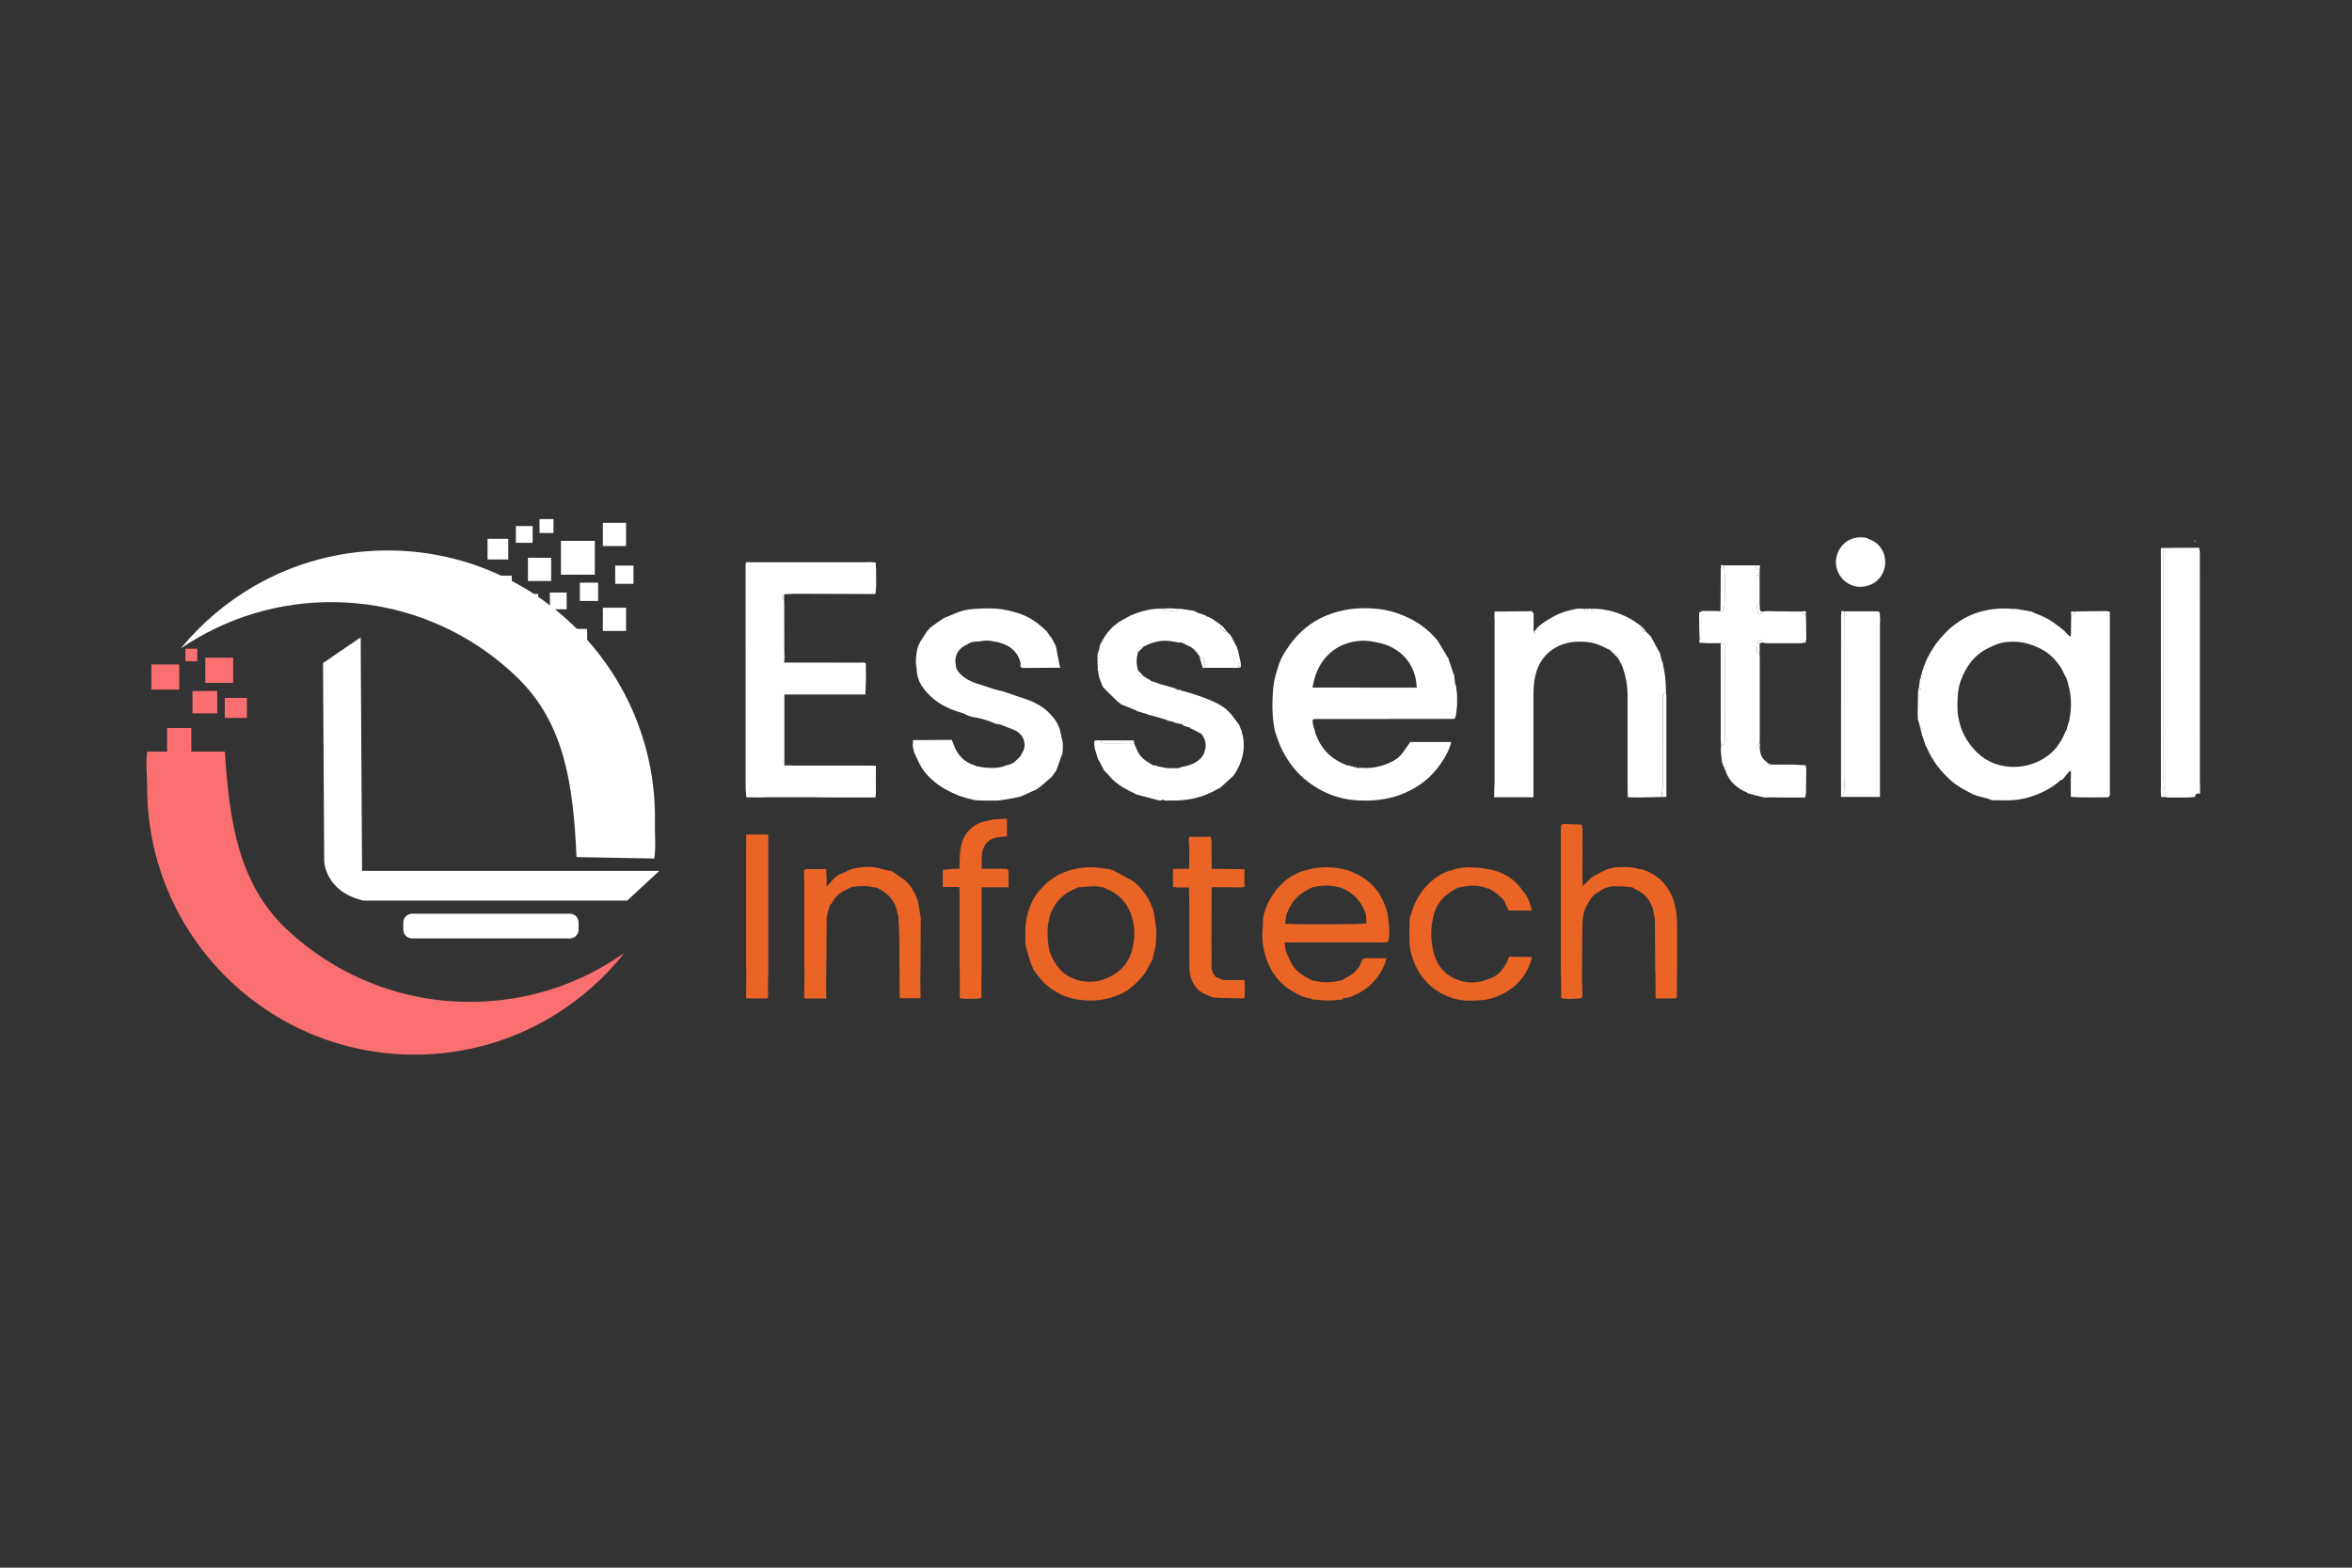 <?xml version="1.0" encoding="utf-8"?>
<!-- Generator: Adobe Illustrator 25.2.0, SVG Export Plug-In . SVG Version: 6.00 Build 0)  -->
<svg version="1.1" xmlns="http://www.w3.org/2000/svg" xmlns:xlink="http://www.w3.org/1999/xlink" x="0px" y="0px"
	 viewBox="0 0 648 432" style="enable-background:new 0 0 648 432;" xml:space="preserve">
<rect x="0" y="0" width="648" height="432" fill="#333333" stroke="none"/>
<style type="text/css">
	.st0{fill:#EB6728;}
	.st1{fill:#F08A5B;}
	.st2{fill:#060606;}
	.st3{fill:#404040;}
	.st4{fill:#FFFFFF;}
	.st5{fill:#FA7070;}
	.st6{fill:#010101;}
	.st7{fill:#FCFCFC;}
	.st8{fill:none;}
	.st9{fill:#EA6525;}
</style>
<g id="Layer_1">
	<path class="st0" d="M-263.6,0.6c0.1-0.62,0.5-0.7,1.02-0.57C-262.92,0.22-263.26,0.41-263.6,0.6z"/>
	<path class="st1" d="M-301.83,0.2c0.12-0.1,0.24-0.19,0.36-0.29C-301.59,0-301.71,0.1-301.83,0.2z"/>
	<path class="st2" d="M-106.99-79.01c-0.13-0.1-0.26-0.2-0.39-0.31C-107.25-79.22-107.12-79.12-106.99-79.01z"/>
	<path class="st3" d="M-153.44-77.81l0.1,0.08l-0.05,0.11c-0.11,0-0.22,0-0.33,0C-153.62-77.68-153.53-77.75-153.44-77.81z"/>
	<path class="st0" d="M-171.13-66.63c-0.1-0.11-0.2-0.23-0.3-0.34C-171.33-66.85-171.23-66.74-171.13-66.63z"/>
	<path class="st4" d="M67.45-78.99c-0.01,0.45-0.02,0.9-0.04,1.35c-0.56,0-1.13,0-1.69,0C65.66-78.9,66.53-78.97,67.45-78.99z"/>
	<path class="st0" d="M-179.31-67.01c0.13,0.01,0.25,0.02,0.38,0.03c-0.11,0.12-0.22,0.24-0.33,0.36
		C-179.27-66.75-179.29-66.88-179.31-67.01z"/>
</g>
<g id="Layer_2">
	<rect x="41.7" y="183.1" class="st5" width="7.68" height="6.93"/>
	<rect x="46.04" y="200.61" class="st5" width="6.67" height="7.07"/>
	<rect x="51.08" y="178.76" class="st5" width="3.27" height="3.47"/>
	<g>
		<rect x="56.56" y="181.24" class="st5" width="7.68" height="6.93"/>
		<rect x="53.03" y="190.42" class="st5" width="6.81" height="6.15"/>
		<rect x="61.93" y="192.32" class="st5" width="6.1" height="5.51"/>
		<rect x="134.33" y="148.47" class="st4" width="5.7" height="5.7"/>
		<rect x="154.55" y="149.04" class="st4" width="9.33" height="9.33"/>
		<rect x="166.09" y="144.07" class="st4" width="6.4" height="6.4"/>
		<rect x="169.49" y="155.85" class="st4" width="5.04" height="5.04"/>
		<rect x="159.75" y="160.56" class="st4" width="5.04" height="5.04"/>
		<rect x="166.09" y="167.47" class="st4" width="6.4" height="6.4"/>
		<rect x="145.45" y="153.71" class="st4" width="6.4" height="6.4"/>
		<rect x="142.13" y="144.96" class="st4" width="4.62" height="4.62"/>
		<rect x="148.65" y="143.04" class="st4" width="3.84" height="3.84"/>
		<rect x="137.17" y="158.64" class="st4" width="3.84" height="3.84"/>
		<rect x="144.44" y="163.68" class="st4" width="3.84" height="3.84"/>
		<rect x="157.15" y="173.31" class="st4" width="4.62" height="4.62"/>
		<rect x="151.5" y="163.28" class="st4" width="4.62" height="4.62"/>
		<path class="st6" d="M286.79,216.64c-0.04,0.08-0.1,0.13-0.19,0.15C286.66,216.74,286.72,216.69,286.79,216.64z"/>
		<path class="st2" d="M320.76,220.59c-0.22,0.31-0.4,0.32-0.56-0.05C320.41,220.23,320.6,220.29,320.76,220.59z"/>
		<path class="st2" d="M312.98,218.88c-0.09-0.07-0.18-0.15-0.27-0.22C312.8,218.74,312.89,218.81,312.98,218.88z"/>
		<path class="st7" d="M336.5,216.84c-0.09,0.07-0.18,0.15-0.27,0.22C336.32,216.99,336.41,216.91,336.5,216.84z"/>
		<path class="st7" d="M339.98,213.6c-0.08,0.09-0.15,0.17-0.23,0.26C339.82,213.78,339.9,213.69,339.98,213.6z"/>
		<path class="st1" d="M264.55,234.43c0.03-0.19,0.06-0.38,0.09-0.57C264.96,234.11,264.83,234.28,264.55,234.43z"/>
		<g>
			<path class="st4" d="M581.29,218.44V169.2c0-0.22-0.01-0.44-0.01-0.66c-0.36-0.05-0.72-0.1-1.07-0.15c-2.5,0.03-5,0.06-7.5,0.09
				c-0.35,0-0.69,0.03-1.04,0.06c-0.08,0.62-0.43,0.97-1.04,1.06c-0.03,1.86-0.06,3.72-0.08,5.58c0,0.1-0.01,0.21-0.01,0.31
				c-0.08-0.02-0.16-0.06-0.24-0.09c-0.27-0.23-0.52-0.46-0.79-0.7c-0.24-0.28-0.49-0.55-0.74-0.84c-1.93-1.57-3.89-3.11-6.21-4.1
				c-0.8-0.35-1.59-0.66-2.39-0.99c-0.1-0.07-0.2-0.14-0.3-0.21c-1.25-0.23-2.51-0.46-3.77-0.67c-0.42-0.07-0.84-0.09-1.27-0.13
				c-0.21,0.16-0.39,0.4-0.62,0.46c-0.1,0.02-0.29-0.31-0.45-0.5c-8.51-0.45-15.26,2.81-20.31,9.63c-0.07,0.08-0.14,0.16-0.22,0.25
				c-1.51,2.23-2.8,4.57-3.53,7.18c-0.06,0.09-0.12,0.18-0.17,0.28c-0.02,0.18-0.03,0.37-0.05,0.55c0.36,0.37,0.08,0.46-0.23,0.52
				c-0.02,0.18-0.03,0.37-0.05,0.54c0.37,0.37,0.1,0.46-0.23,0.53c-0.09,0.7-0.18,1.42-0.28,2.13c0.66,0.47,0.61,0.66-0.25,1.07
				c-0.03,2.13-0.07,4.26-0.1,6.39c0.02,0.53,0.03,1.06,0.06,1.59c0.08,0.17,0.15,0.36,0.22,0.54c0.07,0.27,0.15,0.53,0.22,0.8
				c0.05,0.27,0.1,0.53,0.15,0.8c0.34,0.07,0.59,0.18,0.21,0.53c0.01,0.17,0.03,0.36,0.06,0.54c0.06,0.09,0.12,0.2,0.17,0.29
				c0.03,0.25,0.06,0.52,0.09,0.77c0.06,0.09,0.13,0.18,0.18,0.29c0.28,0.88,0.57,1.76,0.86,2.65c0.07,0.09,0.14,0.18,0.21,0.28
				c1.58,3.73,3.98,6.88,7.04,9.49c1.61,1.38,3.51,2.35,5.4,3.34c1.7,0.9,3.63,0.94,5.32,1.73c0.23,0.1,0.53,0.08,0.79,0.08
				c1.43,0.02,2.85,0.08,4.28,0.03c2.73-0.07,5.34-0.67,7.87-1.7c2.3-0.94,4.38-2.18,6.23-3.83c0.12-0.09,0.32-0.09,0.5-0.14
				c0.64-0.77,1.27-1.55,1.91-2.31c0.06-0.15,0.13-0.31,0.18-0.46c0.09,0.16,0.2,0.32,0.29,0.49c-0.01,0.77-0.03,1.55-0.06,2.32
				v4.68c0.95,0.06,1.72,0.09,2.5,0.14c0.27,0,0.53,0,0.8-0.01c0.36,0,0.72,0,1.07,0.01h2.67c0.53,0,1.07-0.01,1.61-0.01
				c0.27,0,0.53-0.01,0.8-0.01c0.27,0,0.54,0.01,0.81,0.01c0.17-0.16,0.42-0.3,0.5-0.51C581.34,219,581.29,218.7,581.29,218.44z
				 M570.38,196.87c-0.09,0.69-0.22,1.38-0.32,2.06c-0.07,0.09-0.13,0.17-0.18,0.27c-0.21,0.7-0.42,1.42-0.62,2.13l-0.21,0.28
				c-1.57,4.03-4.24,6.93-8.34,8.58c-2.67,1.06-5.4,1.35-8.15,0.98c-4.07-0.57-7.32-2.67-9.78-5.99c-1.24-1.66-2.2-3.48-2.75-5.46
				c-0.42-1.48-0.73-3.02-0.73-4.61c-0.01-2.54,0.02-5.09,0.89-7.49c1.42-3.91,3.72-7.14,7.6-9.03c0.82-0.39,1.63-0.8,2.48-1.1
				c1.81-0.62,3.71-0.75,5.59-0.61c2.13,0.16,4.11,0.82,6.07,1.75c2.4,1.13,4.17,2.89,5.64,4.99c0.6,0.86,0.98,1.86,1.46,2.8
				c0.08,0.09,0.15,0.18,0.22,0.28C570.42,189.99,570.87,193.38,570.38,196.87z"/>
			<path class="st4" d="M207.96,219.74c-0.78-0.01-1.55-0.03-2.33-0.04c-0.07-0.87-0.2-1.75-0.2-2.62
				c-0.01-20.39-0.01-40.78-0.01-61.17c0-0.29,0.05-0.59,0.08-0.97c1.05,0,2.03,0,3.01,0c9.93,0,19.86,0,29.79,0
				c0.49,0,0.98-0.04,1.46-0.06c0.47,0.05,0.95,0.09,1.49,0.15c0.04,0.69,0.09,1.34,0.13,1.99c0,1.44,0.01,2.89,0.01,4.33
				c-0.05,0.77-0.11,1.54-0.16,2.26c-0.25,0.05-0.34,0.08-0.43,0.08c-7.24-0.02-14.47-0.06-21.71-0.07c-1.02,0-2.03,0.1-3.05,0.15
				c-0.43-0.01-0.59,0.22-0.6,0.62c0,0.39,0.11,0.66,0.55,0.69c0.03,0.48,0.08,0.96,0.08,1.45c0.01,4.41,0,8.82,0.01,13.24
				c0,0.44,0.05,0.87,0.08,1.31c-0.04,0.46-0.07,0.92-0.12,1.5c1.81,0,3.44,0,5.07,0c5.38,0,10.75,0,16.13,0.02
				c0.45,0,1-0.22,1.32,0.35c0,0.09,0,0.19-0.01,0.28c0.01,1.24,0.03,2.48,0.04,3.72c-0.05,1.44-0.1,2.88-0.16,4.42
				c-7.52,0-14.91,0-22.33,0c0,6.57,0,13.03,0,19.55c0.52,0,1,0,1.47,0c0.49,0.02,0.98,0.06,1.46,0.06c6.95,0,13.89,0,20.84,0
				c0.47,0,0.93,0.03,1.44,0.05c0,1.59,0.02,3.01-0.01,4.43c-0.03,1.4,0.13,2.81-0.1,4.3c-1.2,0-2.26,0-3.33,0
				c-3.3,0-6.59-0.01-9.89-0.01c-0.18,0-0.36,0-0.53-0.01c-1.06-0.02-2.12-0.04-3.18-0.04c-4.47-0.01-8.94,0-13.4,0
				c-0.44,0-0.88,0.03-1.32,0.05C209.03,219.74,208.5,219.74,207.96,219.74z"/>
			<path class="st4" d="M252.33,182.94c0.01-0.53,0.02-1.07,0.03-1.6c0.1-0.76,0.17-1.53,0.31-2.28c0.1-0.5,0.31-0.97,0.47-1.45
				c0.18-0.33,0.37-0.66,0.55-1c0.43-0.65,0.85-1.3,1.27-1.95c0.1-0.17,0.21-0.35,0.31-0.52c0.43-0.47,0.8-1.01,1.3-1.39
				c1.07-0.81,2.2-1.55,3.3-2.31c0.16-0.09,0.31-0.17,0.47-0.26c0.91-0.37,1.84-0.7,2.74-1.11c1.75-0.81,3.64-1.17,5.51-1.28
				c2.59-0.16,5.2-0.29,7.82,0.17c2.07,0.36,4.06,0.88,5.98,1.72c2.28,1.01,4.19,2.55,5.97,4.25c0.36,0.52,0.72,1.03,1.08,1.55
				c0.08,0.09,0.17,0.18,0.25,0.27c0.38,0.71,0.76,1.41,1.13,2.12c0.07,0.28,0.15,0.55,0.22,0.83c0.29,1.5,0.57,3,0.86,4.5
				c0.07,0.27,0.15,0.53,0.22,0.8c-3.45,0.03-6.91,0.07-10.36,0.07c-0.21,0-0.42-0.22-0.63-0.34c0.01-0.39,0.09-0.8,0.01-1.17
				c-0.51-2.1-1.8-3.65-3.66-4.67c-0.88-0.48-1.9-0.7-2.86-1.04c-0.16,0-0.33,0-0.49,0.01c-1.38-0.44-2.77-0.41-4.17-0.13
				c-1.2,0.12-2.46,0-3.47,0.86c-2.34,0.95-3.66,2.96-3.16,5.61c0.04,0.29,0.03,0.61,0.14,0.88c0.45,1.15,1.3,1.94,2.29,2.65
				c2.16,1.54,4.77,1.96,7.18,2.86c1.25,0.47,2.58,0.68,3.86,1.08c1.51,0.48,2.99,1.07,4.51,1.54c3.08,0.95,5.95,2.22,8.17,4.69
				c0.92,1.03,1.78,2.05,2.2,3.38c0.07,0.09,0.14,0.18,0.21,0.27c0.32,1.42,0.63,2.84,0.95,4.25c-0.01,0.53-0.01,1.07-0.02,1.6
				c-0.04,0.44-0.07,0.89-0.11,1.33c-0.08,0.18-0.16,0.36-0.24,0.53c-0.47,1.33-0.94,2.66-1.41,3.99c-0.39,0.55-0.79,1.11-1.18,1.66
				c-0.06,0.03-0.09,0.08-0.09,0.14c-0.99,0.86-1.99,1.72-2.98,2.58c-0.06,0.05-0.13,0.1-0.19,0.15c-0.38,0.27-0.77,0.53-1.15,0.8
				c-1.42,0.64-2.84,1.28-4.26,1.92c-0.27,0.06-0.55,0.12-0.82,0.17c-0.36,0.09-0.72,0.17-1.07,0.26c-1.42,0.23-2.84,0.45-4.26,0.68
				c-0.27,0-0.53,0.01-0.8,0.01c-0.71,0-1.43,0-2.14,0c-0.27,0-0.53,0-0.8,0c-0.62-0.02-1.25-0.05-1.87-0.07
				c-0.27-0.02-0.53-0.03-0.8-0.05c-0.71-0.17-1.43-0.35-2.14-0.52c-0.8-0.25-1.6-0.5-2.41-0.75c-2.33-0.97-4.57-2.1-6.55-3.71
				c-1.79-1.46-3.27-3.14-4.3-5.21c-0.51-1.03-0.96-2.09-1.44-3.13c-0.1-0.44-0.19-0.88-0.29-1.33c-0.01-0.18-0.03-0.36-0.04-0.53
				c0.02-0.42,0.05-0.85,0.08-1.38c0.5,0,0.94,0,1.37,0c2.56-0.02,5.12-0.04,7.68-0.05c0.54-0.01,1.07-0.02,1.61-0.03
				c0.17,0.43,0.37,0.85,0.52,1.28c1.01,2.89,2.88,4.91,5.88,5.78c0.09,0.06,0.18,0.13,0.27,0.19c1.04,0.16,2.08,0.41,3.12,0.46
				c1.75,0.09,3.52,0.11,5.17-0.66c0.88-0.16,1.72-0.43,2.42-1.02c0.47-0.44,0.93-0.89,1.4-1.33c0.26-0.45,0.52-0.89,0.78-1.34
				c1.23-2.17,0.16-4.98-2.29-6.04c-0.44-0.19-0.87-0.4-1.32-0.53c-1.23-0.35-2.31-1.17-3.65-1.15c-0.27-0.11-0.53-0.21-0.8-0.32
				c-1.89-0.77-3.84-1.35-5.87-1.64c-0.35-0.1-0.71-0.19-1.06-0.29c-0.49-0.24-0.97-0.56-1.49-0.71c-3.74-1.07-7.16-2.65-9.82-5.59
				c-1.63-1.81-2.84-3.79-2.9-6.32C252.55,184.07,252.41,183.5,252.33,182.94z"/>
			<path class="st4" d="M330.6,181.08c-0.85-1.39-1.82-2.65-3.45-3.22c-0.18-0.09-0.36-0.18-0.53-0.26
				c-0.57-0.37-1.16-0.67-1.87-0.54c-0.49-0.09-0.98-0.17-1.47-0.26c-2.88-0.56-5.57-0.05-8.12,1.36c-1.45,0.19-1.57,0.31-1.63,1.63
				c-0.48,1.65-0.5,3.29,0.02,4.93c0.01,1.42,0.18,1.61,1.59,1.68c0.17,0.09,0.34,0.18,0.51,0.27c0.09,0.07,0.17,0.15,0.26,0.22
				c0.35,0.2,0.71,0.39,1.06,0.59c0.09,0.07,0.18,0.15,0.27,0.22c0.62,0.2,1.23,0.39,1.85,0.59c0.1,0.06,0.19,0.12,0.29,0.17
				c0.25,0.06,0.5,0.11,0.74,0.17c1.21,0.34,2.42,0.69,3.62,1.04c0.18,0.24,0.3,0.6,0.72,0.38c0.26,0.03,0.52,0.06,0.78,0.09
				c0.09,0.06,0.19,0.12,0.28,0.18c1.33,0.38,2.68,0.71,3.98,1.16c2.81,0.96,5.61,1.95,8.04,3.72c0.09,0.08,0.18,0.16,0.27,0.24
				c0.38,0.37,0.76,0.73,1.14,1.1c0.06,0.06,0.13,0.13,0.19,0.19c0.75,1,1.5,2,2.25,3c0.25,0.62,0.5,1.24,0.75,1.86
				c0,0.09,0,0.18-0.01,0.27c0.09,0.26,0.17,0.52,0.26,0.79c0.82,4.01-0.2,7.62-2.44,10.95c-0.08,0.09-0.15,0.17-0.23,0.26
				c-1.08,0.99-2.17,1.99-3.25,2.98c-0.09,0.07-0.18,0.15-0.27,0.22c-1.2,0.6-2.37,1.29-3.62,1.8c-2.38,0.98-4.89,1.53-7.46,1.69
				c-1.46,0.09-2.93,0.03-4.39,0.04c-0.16-0.29-0.34-0.36-0.56-0.05c-0.35,0-0.72,0.06-1.05-0.02c-2.06-0.52-4.11-1.08-6.17-1.63
				c-0.09-0.07-0.18-0.15-0.27-0.22c-2.85-1.28-5.51-2.82-7.48-5.33c-0.08-0.09-0.16-0.18-0.24-0.27c-0.27-0.28-0.55-0.55-0.82-0.83
				c-0.45-0.87-0.9-1.74-1.35-2.62c-0.07-0.1-0.14-0.19-0.21-0.29c-0.53-1.65-1.23-3.27-1.1-5.07c0.08-0.08,0.17-0.16,0.25-0.24
				c0.53,0,1.07,0,1.6-0.01c-0.06,0.8,0.48,0.79,1.04,0.79c2.69-0.01,5.37-0.01,8.06-0.01c0.33,0.73,0.66,1.47,0.98,2.2
				c0.84,1.91,2.57,2.85,4.22,3.87c0.23,0.14,0.6,0.06,0.91,0.08c0.09,0.06,0.19,0.12,0.28,0.18c0.91,0.18,1.82,0.44,2.75,0.52
				c1.04,0.09,2.09,0.03,3.14,0.04c0.18-0.08,0.35-0.15,0.53-0.23c2.22-0.49,4.43-0.98,5.92-2.92c0.08-0.09,0.15-0.18,0.23-0.27
				c1.02-2,1.17-3.97-0.27-5.86c-0.09-0.09-0.18-0.18-0.27-0.27c-0.89-0.46-1.78-0.92-2.68-1.38c-0.09-0.07-0.18-0.15-0.28-0.22
				c-0.53-0.16-1.06-0.33-1.59-0.49c-0.18-0.12-0.36-0.24-0.53-0.36c-0.08-0.38-0.2-0.61-0.55-0.18c-0.53-0.12-1.06-0.23-1.59-0.35
				c-0.09-0.07-0.19-0.14-0.28-0.21c-0.53-0.12-1.06-0.23-1.59-0.35c-0.1-0.06-0.19-0.12-0.29-0.19c-1.15-0.35-2.29-0.7-3.44-1.03
				c-0.53-0.15-1.08-0.26-1.62-0.38c-0.09-0.06-0.19-0.12-0.28-0.19c-0.98-0.28-1.95-0.57-2.93-0.85c-0.09-0.07-0.18-0.14-0.27-0.22
				c-1.33-0.54-2.66-1.08-4-1.62c-0.35-0.27-0.71-0.54-1.06-0.82c-1.07-1.05-2.15-2.11-3.22-3.16c-0.07-0.09-0.15-0.17-0.22-0.26
				c-0.18-0.18-0.37-0.37-0.55-0.55c-0.08-0.18-0.16-0.36-0.25-0.54c-0.3-0.79-0.59-1.58-0.89-2.36c0.83-0.87,0.78-1.17-0.29-1.59
				c-0.03-1.16-0.07-2.32-0.1-3.49c0.41,0.01,0.77-0.13,0.67-0.59c-0.13-0.6,0.81-1.24-0.09-1.78c-0.04-0.02-0.09-0.02-0.13-0.03
				c0.1-0.45,0.2-0.89,0.3-1.34c0.07-0.09,0.14-0.18,0.21-0.27c0.67-1.49,1.57-2.82,2.71-3.99c0.08-0.08,0.15-0.15,0.23-0.23
				c0.09-0.11,0.17-0.22,0.26-0.34c0.56-0.43,1.12-0.87,1.68-1.3c0.08-0.03,0.14-0.08,0.19-0.15c0.71-0.39,1.43-0.79,2.14-1.18
				c0.09-0.07,0.18-0.13,0.27-0.2c0.09-0.02,0.18-0.05,0.27-0.07c0.09-0.07,0.18-0.15,0.27-0.22c2.74-1.12,5.54-1.98,8.55-1.93
				c0.18,0.1,0.36,0.19,0.54,0.29c1.16,0.17,2.32,0.38,3.49,0.51c0.49,0.05,0.51-0.38,0.52-0.75c0.35,0,0.7-0.03,1.05,0.02
				c1.19,0.17,2.38,0.37,3.57,0.56c0.24,0.14,0.48,0.28,0.72,0.42c0.8,0.28,1.6,0.57,2.4,0.85c0.09,0.07,0.18,0.15,0.27,0.22
				c1.56,0.45,2.72,1.57,4.02,2.44c-0.02,0.09-0.01,0.17,0.03,0.26c-0.58,0.54,0.08,0.75,0.33,1c0.24,0.24,0.46,0.9,1,0.31
				c0.37,0.37,0.74,0.74,1.11,1.11c0.07,0.08,0.15,0.17,0.22,0.25c0.46,0.89,0.92,1.79,1.39,2.68c0.07,0.09,0.14,0.19,0.21,0.28
				c0.03,0.17,0.05,0.35,0.08,0.52c0.06,0.09,0.13,0.19,0.19,0.28c0.26,1.15,0.51,2.3,0.77,3.45c-0.8,0.4-0.8,0.4-0.5,1.62
				c-3.12,0-6.24-0.01-9.35-0.01c0-0.52,0.03-1.04-0.01-1.55C331.87,181.53,331.58,181.25,330.6,181.08z"/>
			<path class="st4" d="M472.78,177.24c-0.8,0-1.6,0-2.4,0c-0.74-0.05-1.47-0.1-2.21-0.15c0.03-0.27,0.05-0.55,0.08-0.82
				c0.14-0.11,0.27-0.22,0.41-0.33c-0.14-0.07-0.27-0.14-0.41-0.21c-0.02-0.48-0.05-0.96-0.06-1.44c-0.03-1.83-0.05-3.67-0.07-5.5
				c0.3-0.14,0.61-0.29,0.91-0.43c1.34,0,2.67,0,4.01,0c0.3,0.03,0.6,0.06,0.91,0.09c0.53,0.1,0.87-0.09,0.95-0.64
				c0.1-0.74,0.29-1.48,0.27-2.22c-0.07-3.26,0.27-6.54-0.25-9.79c2.94,0,5.88,0,8.82,0c-0.01,0.73,0.32,1.17,1.07,1.28
				c0,0.18,0,0.36,0,0.53c-0.24,0.25-0.48,0.5-0.72,0.76c0.23,0.19,0.47,0.38,0.7,0.58c0,2.49,0,4.98,0,7.47
				c-0.45,0.04-0.78,0.28-0.75,0.73c0.05,0.59,0.08,1.24,0.35,1.73c0.37,0.65,0.83,0.49,1.22-0.33c0.36-0.05,0.71-0.1,1.07-0.15
				c0.7,0.02,1.4,0.04,2.11,0.05c2.59,0.03,5.19,0.05,7.78,0.08c0.02,0.63,0.39,0.85,0.96,0.83c0.02,0.48,0.05,0.96,0.06,1.43
				c0.02,1.83,0.04,3.66,0.06,5.5c-0.04,0.09-0.08,0.18-0.12,0.27c-0.39-0.01-0.7,0.06-0.7,0.54c-0.09,0.05-0.18,0.11-0.27,0.16
				c-0.18,0-0.35,0-0.53,0c-2.94,0-5.88,0-8.83-0.01c-0.27-0.01-0.53-0.02-0.8-0.03c-0.27-0.05-0.54-0.09-0.8-0.14
				c-0.04-0.45-0.24-0.82-0.73-0.73c-0.23,0.04-0.55,0.36-0.58,0.59c-0.14,0.9-0.24,1.82-0.23,2.72c0,0.21,0.47,0.41,0.72,0.62
				c0.02,0.31,0.05,0.62,0.05,0.92c0,7.52,0,15.03,0,22.55c0,0.35-0.03,0.7-0.05,1.06c-0.16,0.12-0.31,0.23-0.47,0.35
				c0.16,0.15,0.33,0.3,0.49,0.45c0.09,1.53,0.23,3.03,1.58,4.07c0.28,0.24,0.55,0.48,0.83,0.72c0.05,0.7,0.44,0.43,0.79,0.28
				c2.14,0.01,4.28,0.01,6.42,0.02c1.02,0.06,2.04,0.12,3.08,0.18c0.06,0.47,0.1,0.8,0.14,1.14c0,0.18,0,0.36,0,0.53
				c-0.02,1.97-0.03,3.93-0.07,5.9c-0.01,0.42-0.14,0.84-0.21,1.26c-0.18,0.02-0.36,0.04-0.53,0.06c-1.6,0-3.21,0-4.81,0
				c-1.51-0.02-3.03-0.03-4.54-0.05c-0.55,0-1.13,0.1-1.66-0.02c-1.42-0.31-2.81-0.71-4.22-1.07c-0.09-0.07-0.18-0.15-0.28-0.22
				c-2.71-1.2-4.85-2.95-5.88-5.83c0.4-1,0.37-1.07-0.55-1.35l0.01,0.01c-0.06-0.1-0.13-0.2-0.19-0.29
				c-0.02-0.17-0.04-0.34-0.07-0.52c-0.07-0.09-0.14-0.19-0.21-0.28c-0.11-1.07-0.22-2.13-0.33-3.2c0.02-0.53,0.04-1.07,0.06-1.6
				c0.74,0.04,1.04-0.32,1.03-1.04c-0.01-8.7,0-17.41-0.03-26.11c0-0.39-0.29-0.79-0.5-1.15c-0.03-0.04-0.4,0.11-0.61,0.17
				C473.63,177.21,473.21,177.23,472.78,177.24z"/>
			<path class="st4" d="M331.96,184.01c-0.18,0.03-0.36,0.06-0.54,0.09c-0.1-0.3-0.2-0.6-0.3-0.89c-0.16-0.55-0.32-1.09-0.49-1.64
				c-0.01-0.16-0.02-0.33-0.04-0.49c0.97,0.17,1.27,0.45,1.35,1.38C331.99,182.97,331.96,183.49,331.96,184.01z"/>
			<path class="st4" d="M606.14,216.8v1.87l-0.12-0.02c-0.66,0-1.27,0.06-1.24,0.96c-0.71,0.05-1.42,0.1-2.13,0.15h-5.62
				c-0.17-0.05-0.36-0.08-0.53-0.13c-0.01-0.31-0.01-0.62-0.05-0.92c-0.15-1.58-0.4-3.16-0.47-4.74c-0.08-1.95-0.01-3.91-0.01-5.86
				c0-1.91,0.01-3.83-0.01-5.73c-0.01-1.93,0.03-3.86,0.02-5.8c-0.03-15.19-0.01-30.38-0.01-45.58c3.03-0.01,6.06-0.03,9.1-0.06
				c0.27-0.01,0.52-0.02,0.79-0.02c0.08,0.46,0.22,0.92,0.22,1.39c0,21.06,0,42.12,0.01,63.17
				C606.1,215.92,606.13,216.36,606.14,216.8z"/>
			<path class="st4" d="M596.52,219.63h-1.11c-0.03-0.6-0.07-1.18-0.1-1.77c0.01-0.44,0.05-0.88,0.05-1.32v-63.16
				c0-0.62-0.01-1.24-0.03-1.86c0-0.46,0.2-0.66,0.67-0.53c0,15.2-0.02,30.4,0.01,45.58c0.01,1.94-0.03,3.87-0.02,5.8
				c0.02,1.91,0.01,3.83,0.01,5.73c0,1.95-0.07,3.91,0.01,5.86c0.07,1.58,0.32,3.16,0.47,4.74C596.5,219,596.5,219.31,596.52,219.63
				z"/>
			<path class="st4" d="M604.63,149.15c0.03-0.07,0.05-0.19,0.1-0.21c0.05-0.02,0.14,0.05,0.22,0.09c-0.03,0.07-0.05,0.19-0.1,0.21
				C604.8,149.26,604.71,149.18,604.63,149.15z"/>
			<path class="st4" d="M571.67,168.54c-0.08,0.62-0.43,0.97-1.04,1.06c-0.02-0.34-0.03-0.67-0.06-1.06H571.67z"/>
			<path class="st4" d="M528.44,190.41c0.09-0.36,0.17-0.72,0.25-1.07C529.35,189.81,529.31,189.99,528.44,190.41z"/>
			<path class="st4" d="M554.83,167.76c-0.21,0.16-0.39,0.4-0.62,0.46c-0.1,0.02-0.29-0.31-0.45-0.5
				C554.11,167.73,554.47,167.75,554.83,167.76z"/>
			<path class="st4" d="M529.19,201.07c-0.07-0.18-0.14-0.36-0.21-0.53C529.32,200.6,529.57,200.72,529.19,201.07z"/>
			<path class="st4" d="M528.97,187.21c0.08-0.17,0.15-0.36,0.23-0.53C529.57,187.05,529.31,187.14,528.97,187.21z"/>
			<path class="st4" d="M529.25,186.13c0.07-0.17,0.15-0.35,0.23-0.52C529.84,185.98,529.56,186.08,529.25,186.13z"/>
			<path class="st4" d="M570.56,212.61c-0.16-0.01-0.32-0.02-0.47-0.02c0.06-0.15,0.13-0.31,0.18-0.46
				C570.36,212.29,570.46,212.45,570.56,212.61z"/>
			<path class="st4" d="M570.55,175.19c0,0.1-0.01,0.21-0.01,0.31c-0.08-0.02-0.16-0.06-0.24-0.09
				C570.37,175.34,570.45,175.27,570.55,175.19z"/>
			<path class="st4" d="M216.05,163.77c-0.02,0.44-0.03,0.87-0.05,1.31c-0.43-0.03-0.55-0.3-0.55-0.69
				C215.45,163.98,215.62,163.75,216.05,163.77z"/>
			<path class="st4" d="M291.66,200.27c0.07,0.09,0.14,0.18,0.21,0.27C291.8,200.45,291.73,200.36,291.66,200.27z"/>
			<path class="st4" d="M268.61,210.94c0.09,0.06,0.18,0.13,0.27,0.19C268.79,211.06,268.7,211,268.61,210.94z"/>
			<path class="st4" d="M303.36,204.02c2.99,0,5.98,0,9.04,0c0.02,0.27,0.04,0.53,0.05,0.78c-2.69,0-5.37,0-8.06,0.01
				C303.84,204.8,303.3,204.82,303.36,204.02z"/>
			<path class="st4" d="M320.47,167.68c0.82,0.04,1.63-0.07,2.45-0.02c0.52,0.03,1.04,0.07,1.56,0.11
				c-0.01,0.37-0.03,0.81-0.52,0.75c-1.17-0.13-2.33-0.33-3.49-0.51C320.47,167.84,320.47,167.84,320.47,167.68z"/>
			<path class="st4" d="M302.41,181.34c-0.22-0.87,0.12-1.63,0.45-2.4c0.04,0.01,0.09,0.01,0.13,0.03c0.9,0.54-0.04,1.18,0.09,1.78
				C303.18,181.21,302.81,181.35,302.41,181.34z"/>
			<path class="st4" d="M336.77,172.51c0.36,0.44,0.72,0.88,1.09,1.33c-0.54,0.59-0.76-0.07-1-0.31c-0.24-0.24-0.91-0.45-0.33-1
				l0.12,0.01L336.77,172.51z"/>
			<path class="st4" d="M313.55,184.72c0.53,0.56,1.06,1.12,1.59,1.68C313.73,186.32,313.56,186.14,313.55,184.72z"/>
			<path class="st4" d="M315.16,178.15c-0.19,0.18-0.38,0.37-0.58,0.55c-0.08,0.08-0.15,0.15-0.23,0.23
				c-0.27,0.28-0.55,0.56-0.82,0.84C313.59,178.46,313.71,178.34,315.16,178.15z"/>
			<path class="st4" d="M302.8,186.42c-0.1-0.53-0.19-1.06-0.29-1.59C303.57,185.24,303.63,185.55,302.8,186.42z"/>
			<path class="st4" d="M341.81,182.4c0.03,0.46,0.09,0.93,0.06,1.39c-0.01,0.09-0.36,0.15-0.55,0.23
				C341,182.81,341,182.81,341.81,182.4z"/>
			<path class="st4" d="M320.47,167.68c0,0.16,0,0.17,0,0.33c-0.18-0.1-0.36-0.19-0.54-0.29
				C320.11,167.65,320.26,167.68,320.47,167.68z"/>
			<path class="st4" d="M323.75,189.67c0.14,0.05,0.18,0.09,0.36,0.18c0.13,0.06,0.15,0.05,0.36,0.21
				C324.05,190.27,323.93,189.91,323.75,189.67z"/>
			<path class="st4" d="M325.81,199.68c-0.18-0.06-0.36-0.12-0.55-0.18C325.61,199.07,325.74,199.31,325.81,199.68z"/>
			<path class="st8" d="M325.27,211.45c-0.18,0.08-0.35,0.15-0.53,0.23"/>
			<path class="st4" d="M331.2,208.53c0.08-0.09,0.15-0.18,0.23-0.27C331.35,208.35,331.27,208.44,331.2,208.53z"/>
			<path class="st4" d="M340.85,178.68c0.06,0.09,0.13,0.19,0.19,0.28C340.97,178.86,340.91,178.77,340.85,178.68z"/>
			<path class="st4" d="M340.56,177.88c0.07,0.09,0.14,0.19,0.21,0.28C340.7,178.06,340.63,177.97,340.56,177.88z"/>
			<path class="st4" d="M303.15,177.6c0.07-0.09,0.14-0.18,0.21-0.27C303.29,177.42,303.22,177.51,303.15,177.6z"/>
			<path class="st4" d="M315.66,186.67c0.09,0.07,0.17,0.15,0.26,0.22C315.83,186.82,315.75,186.74,315.66,186.67z"/>
			<path class="st4" d="M316.98,187.47c0.09,0.07,0.18,0.15,0.27,0.22C317.17,187.62,317.07,187.55,316.98,187.47z"/>
			<path class="st4" d="M319.1,188.28c0.1,0.06,0.19,0.12,0.29,0.17C319.29,188.4,319.2,188.34,319.1,188.28z"/>
			<path class="st4" d="M338.96,174.94c0.07,0.08,0.15,0.17,0.22,0.25C339.1,175.11,339.03,175.03,338.96,174.94z"/>
			<path class="st4" d="M304.7,190.13c-0.07-0.09-0.15-0.17-0.22-0.26C304.55,189.96,304.63,190.05,304.7,190.13z"/>
			<path class="st4" d="M336.77,172.51l-0.12,0.03l-0.12-0.01c-0.03-0.08-0.04-0.17-0.03-0.26
				C336.59,172.35,336.68,172.43,336.77,172.51z"/>
			<path class="st4" d="M325.26,190.14c0.09,0.06,0.19,0.12,0.28,0.18C325.44,190.27,325.35,190.21,325.26,190.14z"/>
			<path class="st4" d="M308.24,171.47c0.06-0.05,0.12-0.1,0.19-0.15C308.39,171.39,308.33,171.44,308.24,171.47z"/>
			<path class="st4" d="M310.57,170.14c0.09-0.07,0.18-0.13,0.27-0.2C310.75,170.01,310.66,170.07,310.57,170.14z"/>
			<path class="st4" d="M332.22,169.61c0.09,0.07,0.18,0.15,0.27,0.22C332.4,169.76,332.31,169.68,332.22,169.61z"/>
			<path class="st4" d="M311.11,169.87c0.09-0.07,0.18-0.15,0.27-0.22C311.29,169.73,311.2,169.8,311.11,169.87z"/>
			<path class="st4" d="M337.56,195.2c0.09,0.08,0.18,0.16,0.27,0.24C337.74,195.36,337.65,195.28,337.56,195.2z"/>
			<path class="st4" d="M313.25,195.95c-0.09-0.07-0.18-0.14-0.27-0.22C313.07,195.81,313.16,195.88,313.25,195.95z"/>
			<path class="st4" d="M338.98,196.54c0.06,0.06,0.13,0.13,0.19,0.19C339.1,196.67,339.04,196.6,338.98,196.54z"/>
			<path class="st4" d="M316.45,196.99c-0.09-0.06-0.19-0.12-0.28-0.19C316.27,196.87,316.36,196.93,316.45,196.99z"/>
			<path class="st4" d="M321.8,198.6c-0.1-0.06-0.19-0.12-0.29-0.19C321.61,198.47,321.7,198.53,321.8,198.6z"/>
			<path class="st4" d="M323.67,199.16c-0.09-0.07-0.19-0.14-0.28-0.21C323.48,199.01,323.58,199.08,323.67,199.16z"/>
			<path class="st4" d="M327.98,200.79c-0.03-0.08-0.04-0.17-0.04-0.25c0.09,0.07,0.18,0.15,0.28,0.22l-0.12,0.04L327.98,200.79z"/>
			<path class="st4" d="M331.16,202.4c-0.09-0.09-0.18-0.18-0.27-0.27C330.98,202.22,331.07,202.31,331.16,202.4z"/>
			<path class="st4" d="M301.51,204.27c0.08-0.08,0.17-0.16,0.25-0.24C301.68,204.1,301.59,204.19,301.51,204.27z"/>
			<path class="st4" d="M318.57,210.94c0.09,0.06,0.19,0.12,0.28,0.18C318.76,211.06,318.67,211,318.57,210.94z"/>
			<path class="st4" d="M302.82,209.62c-0.07-0.1-0.14-0.19-0.21-0.29C302.68,209.43,302.75,209.53,302.82,209.62z"/>
			<path class="st4" d="M474.16,205.33c-0.03-0.53-0.08-1.06-0.08-1.58c-0.01-8.85-0.02-17.7-0.02-26.55
				c0.21-0.06,0.59-0.22,0.61-0.17c0.21,0.36,0.5,0.76,0.5,1.15c0.03,8.7,0.02,17.41,0.03,26.11
				C475.2,205.01,474.9,205.37,474.16,205.33z"/>
			<path class="st4" d="M474.66,155.69c0.09,0.04,0.18,0.08,0.27,0.11c0.52,3.25,0.18,6.53,0.25,9.79c0.02,0.74-0.17,1.48-0.27,2.22
				c-0.08,0.56-0.42,0.74-0.95,0.64c0.02-0.33,0.04-0.66,0.06-0.99c0.02-3.38,0.04-6.75,0.06-10.13c0-0.53,0.05-1.06,0.07-1.59
				C474.32,155.73,474.49,155.71,474.66,155.69z"/>
			<path class="st4" d="M485.61,177.06c-0.21,0.05-0.43,0.11-0.82,0.21c0,0.98,0,1.99,0,3c-0.25-0.21-0.72-0.41-0.72-0.62
				c0-0.91,0.09-1.82,0.23-2.72c0.04-0.23,0.35-0.55,0.58-0.59C485.37,176.25,485.57,176.62,485.61,177.06z"/>
			<path class="st4" d="M484.79,166.41c0.03,0.44,0.1,0.87,0.06,1.31c-0.04,0.59,0.26,0.78,0.76,0.82
				c-0.39,0.83-0.85,0.98-1.22,0.33c-0.28-0.49-0.31-1.14-0.35-1.73C484,166.69,484.33,166.45,484.79,166.41z"/>
			<path class="st4" d="M483.74,155.8c0.33,0,0.67,0,1.15,0c-0.03,0.46-0.06,0.87-0.08,1.28
				C484.06,156.98,483.73,156.53,483.74,155.8z"/>
			<path class="st4" d="M484.81,157.61c-0.01,0.44-0.01,0.89-0.02,1.33c-0.23-0.19-0.47-0.38-0.7-0.58
				C484.33,158.11,484.57,157.86,484.81,157.61z"/>
			<path class="st4" d="M475.44,212.57c-0.18-0.45-0.37-0.9-0.55-1.35C475.81,211.5,475.84,211.57,475.44,212.57z"/>
			<path class="st4" d="M496.57,168.51c0.18-0.04,0.36-0.08,0.53-0.12c0.65,0.08,0.5,0.54,0.43,0.95
				C496.96,169.36,496.59,169.14,496.57,168.51z"/>
			<path class="st4" d="M497.53,176.54c0.14,0.66-0.23,0.66-0.7,0.54C496.84,176.6,497.15,176.52,497.53,176.54z"/>
			<path class="st4" d="M484.79,204.8c0.05,0.18,0.09,0.36,0.14,0.53c-0.04,0.09-0.08,0.18-0.12,0.27c-0.16-0.15-0.33-0.3-0.49-0.45
				C484.48,205.03,484.63,204.92,484.79,204.8z"/>
			<path class="st4" d="M487.22,210.39c0.26,0.09,0.53,0.18,0.79,0.28C487.66,210.82,487.27,211.09,487.22,210.39z"/>
			<path class="st4" d="M468.25,176.27c0-0.18,0-0.36,0-0.53c0.14,0.07,0.27,0.14,0.41,0.21
				C468.53,176.06,468.39,176.16,468.25,176.27z"/>
			<path class="st4" d="M474.91,211.23c-0.06-0.1-0.13-0.2-0.19-0.29C474.78,211.03,474.84,211.13,474.91,211.23z"/>
			<path class="st4" d="M474.65,210.42c-0.07-0.09-0.14-0.19-0.21-0.28C474.51,210.23,474.58,210.33,474.65,210.42z"/>
			<path class="st4" d="M314.35,178.94c0.08-0.08,0.15-0.15,0.23-0.23C314.51,178.78,314.43,178.86,314.35,178.94z"/>
			<path class="st4" d="M401.45,194.4c-0.09,0.8-0.18,1.6-0.28,2.4c-0.06,0.27-0.13,0.53-0.19,0.8c-0.03,0.09-0.05,0.18-0.08,0.27
				c-0.09,0.07-0.18,0.15-0.27,0.22c-2.14,0.01-4.27,0.03-6.41,0.03c-10.33,0-20.67,0-31,0.01c-0.44,0-0.89,0.03-1.33,0.04
				c-0.08,0.08-0.15,0.15-0.23,0.23c-0.09,1.19,0.41,2.25,0.7,3.36c0.06,0.21,0.08,0.43,0.12,0.64c0.07,0.09,0.13,0.19,0.2,0.28
				c1.5,4.07,4.43,6.69,8.43,8.21c0.2,0.07,0.44,0.03,0.65,0.04c0.09,0.06,0.18,0.12,0.27,0.18c0.26,0.03,0.52,0.06,0.79,0.09
				c0.1,0.07,0.19,0.14,0.29,0.21c0.09-0.01,0.18-0.01,0.27-0.02c0.4-0.21,0.65,0.67,1.09,0.15c2.76,0.31,5.42-0.1,7.95-1.17
				c1.55-0.65,3.04-1.5,4.04-2.96c0.66-0.97,1.37-1.92,2.09-2.94c3.66,0,7.42,0,11.26,0c-0.49,2.18-1.54,3.97-2.69,5.71
				c-2.82,4.25-6.72,7.14-11.48,8.88c-3.9,1.42-7.97,1.74-12.09,1.46c-4.94-0.34-9.3-2.12-13.22-5.11c-3.05-2.32-5.3-5.25-7.03-8.65
				c-0.8-1.58-1.37-3.22-1.91-4.89c-0.24-0.74-0.35-1.52-0.47-2.28c-0.45-2.94-0.43-5.9-0.22-8.86c0.11-1.63,0.35-3.28,0.8-4.84
				c0.55-1.88,1.04-3.78,2.08-5.51c1.97-3.29,4.33-6.19,7.51-8.4c2.34-1.62,4.9-2.73,7.64-3.47c3.49-0.94,7.07-1.07,10.64-0.74
				c2.81,0.26,5.52,1.05,8.12,2.22c3.27,1.47,6.07,3.54,8.36,6.28c0.08,0.09,0.15,0.17,0.23,0.26c0.91,1.51,1.81,3.03,2.72,4.54
				c0.07,0.09,0.14,0.18,0.21,0.27c0.47,1.42,0.95,2.84,1.42,4.26c0.06,0.09,0.12,0.18,0.18,0.27c0.11,0.88,0.21,1.77,0.32,2.65
				c0.07,0.18,0.14,0.36,0.21,0.54c0.1,0.71,0.19,1.42,0.29,2.13C401.45,192.27,401.45,193.34,401.45,194.4z M390.35,189.49
				c-0.16-1.14-0.2-2.11-0.44-3.03c-0.94-3.61-3.08-6.3-6.4-8.05c-1.77-0.93-3.66-1.35-5.64-1.66c-2.34-0.37-4.58-0.16-6.77,0.54
				c-2.49,0.8-4.56,2.27-6.23,4.34c-1.86,2.3-2.76,4.93-3.25,7.85C371.21,189.49,380.72,189.49,390.35,189.49z"/>
			<path class="st4" d="M399.03,181.35c-0.07-0.09-0.14-0.18-0.21-0.27C398.89,181.17,398.96,181.26,399.03,181.35z"/>
			<path class="st4" d="M400.63,185.88c-0.06-0.09-0.12-0.18-0.18-0.27C400.51,185.7,400.57,185.79,400.63,185.88z"/>
			<path class="st4" d="M396.09,176.53c-0.08-0.09-0.15-0.17-0.23-0.26C395.94,176.36,396.02,176.45,396.09,176.53z"/>
			<path class="st4" d="M400.63,198.09c0.09-0.07,0.18-0.15,0.27-0.22C400.81,197.94,400.72,198.02,400.63,198.09z"/>
			<path class="st4" d="M361.66,198.41c0.08-0.08,0.15-0.15,0.23-0.23C361.82,198.25,361.74,198.33,361.66,198.41z"/>
			<path class="st4" d="M362.68,202.69c-0.07-0.09-0.13-0.19-0.2-0.28C362.55,202.5,362.62,202.59,362.68,202.69z"/>
			<path class="st4" d="M373.11,211.42c-0.1-0.07-0.19-0.14-0.29-0.21C372.92,211.28,373.01,211.35,373.11,211.42z"/>
			<path class="st4" d="M372.04,211.12c-0.09-0.06-0.18-0.12-0.27-0.18C371.85,211,371.95,211.06,372.04,211.12z"/>
			<path class="st4" d="M451.94,219.75c-1.16-0.01-2.31-0.02-3.47-0.03l0.06-0.04l-0.02-0.07l0.03-0.08c0,0-0.07-0.06-0.07-0.06
				c-0.02-0.53-0.05-1.06-0.05-1.59c0-8.64-0.01-17.29,0-25.93c0.01-2.77-0.44-5.45-1.36-8.05c-0.31-0.88-0.85-1.69-1.28-2.53
				c-0.1-0.98-0.1-0.98-1.08-1.08l0.01,0.01c-0.1-0.97-0.1-0.97-1.07-1.09c-1.95-1.07-3.96-2.04-6.21-2.27
				c-3.11-0.32-6.18-0.05-8.93,1.55c-2.88,1.68-4.63,4.22-5.45,7.48c-0.5,2-0.57,4-0.57,6.01c-0.02,8.74,0.01,17.49,0.01,26.23
				c0,0.44,0,0.87,0,1.49c-3.69,0-7.27,0-10.85,0c0.02-0.88,0.04-1.76,0.06-2.65c0.03-0.4,0.07-0.79,0.07-1.19
				c0-14.98,0-29.96,0-44.94c0-0.35-0.05-0.7-0.07-1.05c0.03-0.45,0.05-0.9,0.08-1.35c3.05-0.03,6.11-0.05,9.16-0.08
				c0.35,0,0.7-0.03,1.05-0.05c0.18,0.23,0.37,0.45,0.55,0.68c-0.01,1.62-0.02,3.25-0.04,4.87c0.08,0.22,0.16,0.44,0.24,0.66
				c0.08-0.03,0.16-0.07,0.24-0.1c-0.05-0.18-0.1-0.36-0.16-0.53c0.8-1.38,2.11-2.19,3.4-3.03c0.1-0.06,0.2-0.13,0.3-0.19
				c0.35-0.2,0.69-0.4,1.04-0.61c0.1-0.06,0.2-0.12,0.29-0.18c0.1-0.03,0.19-0.06,0.29-0.09c0.08-0.06,0.16-0.12,0.24-0.18
				c1.82-0.97,3.79-1.48,5.79-1.89c0.72-0.15,1.49-0.04,2.24-0.04c0.49,0.73,0.88,0.72,1.34-0.03c0.18,0,0.36,0,0.53-0.01
				c0.53,0.75,1.04,0.76,1.6,0.03c4.36,0.3,8.27,1.78,11.76,4.4c0.18,0.13,0.36,0.25,0.54,0.38c-0.02,0.08-0.02,0.16,0,0.24
				c0.15,1.12,0.24,1.2,1.36,1.35c0.36,0.36,0.72,0.72,1.09,1.08c0.07,0.08,0.15,0.17,0.22,0.25c0.73,1.34,1.46,2.68,2.19,4.01
				c0.07,0.09,0.14,0.19,0.21,0.28c0.21,0.8,0.41,1.59,0.62,2.39c0.06,0.09,0.12,0.19,0.18,0.28c0.25,1.39,0.57,2.78,0.73,4.18
				c0.16,1.43,0.16,2.89,0.24,4.33c-0.65-0.05-0.85,0.42-0.93,0.91c-0.07,0.39-0.03,0.8-0.03,1.2c0,7.77,0.01,15.54-0.01,23.31
				c0,1.1-0.17,2.19-0.26,3.29C455.86,219.68,453.9,219.72,451.94,219.75z"/>
			<path class="st4" d="M457.82,219.65c0.09-1.1,0.25-2.19,0.26-3.29c0.02-7.77,0.01-15.54,0.01-23.31c0-0.4-0.04-0.81,0.03-1.2
				c0.09-0.5,0.28-0.96,0.93-0.91c0.02,0.31,0.06,0.62,0.06,0.93c0,8.87,0,17.74,0,26.62c0,0.31,0,0.61,0,1.09
				C458.65,219.6,458.23,219.62,457.82,219.65z"/>
			<path class="st4" d="M453.58,174.13c-1.12-0.15-1.2-0.23-1.36-1.35l0.13,0.03c0,0,0.13-0.02,0.13-0.02
				C452.84,173.23,453.21,173.68,453.58,174.13z"/>
			<path class="st4" d="M439.92,167.76c-0.56,0.74-1.08,0.73-1.6-0.03C438.85,167.74,439.38,167.75,439.92,167.76z"/>
			<path class="st4" d="M437.78,167.74c-0.46,0.75-0.84,0.76-1.34,0.03C436.89,167.75,437.33,167.75,437.78,167.74z"/>
			<path class="st4" d="M443.64,179.21c0.97,0.12,0.97,0.12,1.07,1.09C444.35,179.94,444,179.57,443.64,179.21z"/>
			<path class="st4" d="M444.7,180.29c0.98,0.1,0.98,0.1,1.08,1.08C445.42,181.01,445.06,180.65,444.7,180.29z"/>
			<path class="st4" d="M422.85,173.97c0.05,0.18,0.1,0.36,0.16,0.53c-0.08,0.03-0.16,0.07-0.24,0.1c-0.08-0.22-0.16-0.44-0.24-0.66
				C422.64,173.96,422.75,173.97,422.85,173.97z"/>
			<path class="st4" d="M458.08,182.43c-0.06-0.09-0.12-0.19-0.18-0.28C457.96,182.24,458.02,182.33,458.08,182.43z"/>
			<path class="st4" d="M457.28,179.75c-0.07-0.09-0.14-0.19-0.21-0.28C457.14,179.57,457.21,179.66,457.28,179.75z"/>
			<path class="st4" d="M454.89,175.46c-0.07-0.08-0.15-0.17-0.22-0.25C454.74,175.29,454.81,175.38,454.89,175.46z"/>
			<path class="st4" d="M452.48,172.78l-0.13,0.02l-0.13-0.03c-0.02-0.08-0.02-0.16,0-0.24C452.3,172.62,452.39,172.7,452.48,172.78
				z"/>
			<path class="st4" d="M426.55,170.75c-0.1,0.06-0.2,0.13-0.3,0.19C426.35,170.88,426.45,170.82,426.55,170.75z"/>
			<path class="st4" d="M427.88,169.97c-0.1,0.06-0.2,0.12-0.29,0.18C427.69,170.09,427.79,170.03,427.88,169.97z"/>
			<path class="st4" d="M428.42,169.7c-0.08,0.06-0.16,0.12-0.24,0.18C428.26,169.82,428.34,169.76,428.42,169.7z"/>
			<path class="st4" d="M514.74,148.5c4.38,1.42,5.61,6.09,3.96,9.43c-1.07,2.17-2.89,3.41-5.36,3.72
				c-4.63,0.59-8.02-3.65-7.48-7.53c0.61-4.37,4.44-6.84,8.6-5.84C514.55,148.36,514.65,148.43,514.74,148.5z"/>
			<path class="st4" d="M514.74,148.5c-0.09-0.07-0.19-0.14-0.28-0.21C514.55,148.36,514.65,148.43,514.74,148.5z"/>
			<path class="st4" d="M508.08,168.47c2.83-0.01,5.65-0.03,8.48-0.01c1.36,0.01,1.39,0.07,1.39,1.43c0,0.26,0.03,0.53,0.05,0.79
				c-0.02,0.53-0.06,1.06-0.06,1.59c0,15.44,0.01,30.88,0.01,46.32c0,0.31,0,0.61,0,1.03c-3.26,0-6.44,0-9.62,0
				c-0.09-2.07-0.25-4.14-0.26-6.21c-0.02-11.88-0.01-23.76-0.01-35.63C508.06,174.67,508.08,171.57,508.08,168.47z"/>
			<path class="st4" d="M508.08,168.47c-0.01,3.1-0.02,6.2-0.02,9.31c0,11.88-0.01,23.76,0.01,35.63c0,2.07,0.17,4.14,0.26,6.21
				c-0.39,0-0.77,0-1.11,0c0-0.7,0-1.25,0-1.8c0-16.02,0-32.04,0.01-48.06c0-0.48,0.08-0.96,0.13-1.45
				C507.59,168.37,507.84,168.42,508.08,168.47z"/>
		</g>
		<g>
			<g>
				<path class="st9" d="M317.81,250.92l-0.17-0.49c-0.4-0.88-0.81-1.75-1.2-2.62c-0.36-0.57-0.72-1.12-1.07-1.68
					c-0.4-0.51-0.82-1.02-1.24-1.51c-0.4-0.42-0.82-0.83-1.23-1.25c-0.36-0.25-0.69-0.55-1.07-0.76c-1.56-0.87-3.14-1.71-4.72-2.55
					c-0.18-0.09-0.36-0.17-0.53-0.27c-0.38,0.28-0.55,0-0.72-0.28c-0.57-0.06-1.14-0.07-1.7-0.17c-3.65-0.68-7.21-0.4-10.68,0.94
					c-1.78,0.53-3.21,1.68-4.73,2.67c-0.82,0.83-1.63,1.66-2.45,2.5c-0.1,0.14-0.21,0.28-0.31,0.42c-0.21,0.28-0.42,0.57-0.64,0.86
					c-0.21,0.35-0.42,0.69-0.62,1.03c-0.17,0.36-0.36,0.72-0.53,1.07c-1.23,2.75-1.84,5.62-1.7,8.63c0.03,0.67-0.01,1.34-0.02,2
					c0.02,0.36,0.05,0.72,0.07,1.06c0.46,1.59,0.92,3.18,1.39,4.77c0.17,0.36,0.34,0.72,0.5,1.09c0.08,0.25,0.16,0.52,0.24,0.77
					c0.47,0.62,0.94,1.25,1.41,1.87c0.07,0.08,0.13,0.17,0.2,0.27c0.38,0.44,0.77,0.88,1.16,1.33c0.16,0.15,0.31,0.3,0.47,0.45
					c0.45,0.38,0.9,0.77,1.35,1.16c0.08,0.06,0.16,0.12,0.24,0.17c0.54,0.35,1.09,0.68,1.63,1.02c0.53,0.29,1.05,0.57,1.58,0.86
					c1.55,0.59,3.12,1.05,4.77,1.24c1.13,0.08,2.28,0.25,3.41,0.21c3.02-0.1,5.91-0.79,8.6-2.17c0.28-0.16,0.54-0.32,0.82-0.49
					c0.17-0.1,0.35-0.21,0.51-0.31c1.72-1.35,3.31-2.84,4.63-4.58c0.68-1.23,1.35-2.45,2.02-3.66c0.29-1.24,0.59-2.47,0.88-3.72
					c0.07-0.92,0.14-1.85,0.2-2.77C318.71,255.61,318.14,253.28,317.81,250.92z M311.72,262.35c-1.2,3.86-3.93,6.22-7.67,7.55
					c-2.07,0.74-4.28,0.79-6.3,0.37c-2.62-0.54-4.99-1.88-6.6-4.2c-1.19-1.7-2.05-3.54-2.3-5.61c-0.3-2.35-0.38-4.7,0.15-7.02
					c0.97-4.25,3.54-7.15,7.63-8.7c0.12-0.05,0.22-0.14,0.34-0.21c1.44-0.1,2.89-0.28,4.33-0.3c0.87-0.02,1.75,0.17,2.61,0.28
					c0.31,0.15,0.62,0.31,0.95,0.45c4.13,1.69,6.47,4.8,7.33,9.1C312.73,256.88,312.55,259.65,311.72,262.35z"/>
				<path class="st9" d="M277.88,244.52h-7.43v1.36c0.01,7.24,0.01,14.47,0,21.72c0,0.49-0.03,0.97-0.06,1.46
					c0,1.94,0,3.88-0.01,5.82c-0.14,0.08-0.28,0.16-0.43,0.25c-0.35,0.02-0.7,0.06-1.05,0.09c-1.07,0-2.14,0.01-3.21,0.01
					c-0.35-0.03-0.7-0.08-1.05-0.12c-0.07-0.07-0.15-0.15-0.22-0.22c0.01-2.22,0.02-4.44,0.03-6.66c-0.02-0.49-0.07-0.96-0.07-1.44
					c0-6.91,0-13.81-0.01-20.72c0-0.51-0.03-1.02-0.06-1.63h-4.57v-4.73c0.91-0.1,1.83-0.21,2.74-0.3h1.88
					c0-0.66-0.01-1.19,0.01-1.71c0.05-1.1,0.12-2.18,0.17-3.28c0.28-0.15,0.4-0.32,0.08-0.57c0.57-3.48,2.43-5.95,5.73-7.22
					c1.06-0.4,2.22-0.55,3.34-0.82c1.25-0.07,2.48-0.14,3.73-0.2v4.85c-0.66,0.06-1.26,0.13-1.87,0.18
					c-2.87,0.27-4.43,1.63-4.97,4.43c-0.14,0.73-0.07,1.49-0.1,2.23c0,0.45,0,0.89-0.01,1.34v0.76h1.88c1.51,0,3.03,0,4.54,0.01
					c0.5,0.07,0.98,0.12,0.97,0.82C277.85,241.62,277.88,242.98,277.88,244.52z"/>
				<path class="st9" d="M342.89,274.91c-0.08,0.07-0.17,0.14-0.25,0.21c-2.66-0.06-5.33-0.05-7.97-0.23
					c-0.92-0.07-1.81-0.62-2.73-0.96c-1.87-0.84-3.03-2.31-3.74-4.22c-0.54-1.46-0.53-2.94-0.53-4.43
					c-0.02-5.81-0.01-11.62-0.01-17.43c0-0.49-0.05-0.97-0.07-1.46v-1.83h-3.1c-0.43-0.05-0.86-0.09-1.32-0.14v-4.94
					c0.46-0.02,0.91-0.06,1.38-0.08c0.43,0,0.86,0.01,1.28,0.01h1.79c0-2.72,0.17-5.34-0.13-7.97c0.07-0.28,0.13-0.55,0.18-0.83
					h5.89c0.07,0.46,0.2,0.94,0.21,1.4c0.03,1.95,0.05,3.89,0.06,5.85v1.56h1.07c2.65,0.03,5.3,0.07,7.96,0.1v4.89
					c-0.4,0.06-0.71,0.1-1.02,0.14c-1.32-0.01-2.64-0.03-3.95-0.05c-1.35-0.01-2.69,0-4.07,0v3.21c-0.02,3.48-0.06,6.97-0.06,10.45
					c-0.01,1.76,0.03,3.53,0.06,5.28c-0.02,0.83-0.06,1.66-0.07,2.5c-0.01,1.24,0.34,2.35,1.19,3.26c0.51,0.22,1.03,0.44,1.54,0.65
					c0.09,0.07,0.18,0.14,0.28,0.22h6.11C343,271.76,342.98,273.33,342.89,274.91z"/>
				<path class="st9" d="M211.66,229.96v38.71c0,0.3-0.03,0.61-0.06,0.92v5.32c-0.06,0.07-0.13,0.14-0.18,0.21h-5.84
					c0-1.18-0.01-2.31,0-3.43c0.01-1.14,0.03-2.29,0.05-3.42c-0.02-0.53-0.06-1.06-0.06-1.59c-0.01-10.91-0.01-21.82,0-32.73
					c0-1.33,0.01-2.66,0.02-3.99C207.62,229.95,209.64,229.96,211.66,229.96z"/>
				<path class="st9" d="M253.62,264.83c-0.01,1.58-0.03,3.18-0.06,4.76c0.01,1.83,0.02,3.66,0.05,5.49c-1.86,0-3.71,0.01-5.57,0.01
					c-0.03-0.08-0.08-0.13-0.16-0.16c-0.01-2.14-0.02-4.28-0.05-6.4c-0.01-3.46-0.01-6.91-0.07-10.37
					c-0.03-1.94-0.16-3.88-0.27-5.81c-0.01-0.22-0.14-0.42-0.21-0.62c-0.42-2.62-1.72-4.67-3.96-6.11
					c-0.55-0.36-1.14-0.66-1.71-0.99c-0.35-0.05-0.68-0.08-1.03-0.13c-1.94-0.54-3.89-0.31-5.85-0.09c-0.57,0.27-1.13,0.53-1.69,0.8
					c-1.47,0.66-2.66,1.65-3.48,3.05c-0.17,0.27-0.35,0.53-0.52,0.8c-0.14,0.12-0.36,0.21-0.39,0.34c-0.43,1.56-1.03,3.09-0.9,4.75
					c-0.01,3.57-0.03,7.14-0.06,10.7c-0.01,1.68-0.03,3.35-0.06,5.03v5.27h-5.76c-0.08-0.08-0.16-0.15-0.23-0.23l-0.1,0.03
					c0.05-2.22,0.08-4.45,0.12-6.67c-0.02-0.49-0.06-0.97-0.06-1.46c-0.01-7.62,0-15.22-0.01-22.84c0-1.33-0.06-2.65-0.08-3.98
					c0.1-0.42,0.4-0.52,0.8-0.52c1.72,0.01,3.44,0.01,5.32,0.01c0.05,1.11,0.08,2.14,0.13,3.18c-0.01,0.45-0.03,0.89-0.06,1.34
					c-0.01,0.13-0.02,0.27-0.03,0.39c0.13-0.12,0.24-0.24,0.37-0.36c0.64-0.72,1.27-1.43,1.91-2.16c0.08-0.06,0.16-0.12,0.24-0.17
					c0.28-0.21,0.55-0.42,0.82-0.62c0.61-0.27,1.21-0.53,1.83-0.8c0.59-0.27,1.17-0.62,1.79-0.79c2.73-0.7,5.48-0.88,8.23-0.08
					c0.67,0.18,1.35,0.34,2.02,0.51c0.17,0.01,0.34,0.02,0.51,0.03c0.18,0.08,0.36,0.16,0.53,0.25c1.13,0.77,2.27,1.55,3.4,2.33
					c0.49,0.51,0.96,1.03,1.44,1.55c0.37,0.59,0.74,1.18,1.11,1.76c0.28,0.65,0.55,1.28,0.83,1.93c0.08,0.24,0.15,0.5,0.23,0.74
					c0.05,0.28,0.1,0.55,0.15,0.82c0.2,1.24,0.39,2.47,0.6,3.71C253.65,256.98,253.64,260.91,253.62,264.83z"/>
				<path class="st9" d="M306.57,239.79c-0.38,0.28-0.55,0-0.72-0.28C306.1,239.61,306.33,239.7,306.57,239.79z"/>
				<path class="st9" d="M355.21,259.73c0.89-0.01,1.77-0.05,2.66-0.05h21.27c0.4,0,0.8,0.03,1.19,0.05l1.07-0.03
					c0.34-0.05,0.68-0.08,1.02-0.13c0.51-1.99,0.43-3.99,0.08-5.99c-0.02-1.62-0.54-3.12-1.13-4.6c-1.87-4.69-5.44-7.56-10.12-9.19
					c-3.83-1.03-7.65-1.12-11.48-0.01c-3.81,1.02-6.74,3.36-8.91,6.5c-1.4,2-2.4,4.32-2.9,6.77c-0.01,0.45-0.02,0.89-0.02,1.34
					c0,0.17,0.02,0.36,0.01,0.53c-0.46,3.92,0.08,7.74,1.75,11.27c1.34,2.82,3.4,5.19,6.15,6.83c1.64,0.98,3.28,1.95,5.26,2.12
					c0.2,0.1,0.38,0.28,0.58,0.29c1.57,0.12,3.14,0.27,4.72,0.28c1.18,0,2.35-0.2,3.53-0.3c0.07-0.44,0.35-0.5,0.73-0.4
					c0.2-0.03,0.4-0.08,0.6-0.12c0.17-0.02,0.36-0.01,0.52-0.07c4.48-1.63,7.78-4.55,9.64-8.98c0.22-0.51,0.35-1.05,0.59-1.79
					c-1.99,0-3.76,0.05-5.52-0.01c-0.83-0.03-1.24,0.4-1.46,1.06c-0.68,2.02-2.14,3.31-3.99,4.23c-0.42,0.21-0.81,0.49-1.21,0.74
					c-1.76,0.43-3.55,0.72-5.35,0.58c-1.04-0.08-2.07-0.35-3.1-0.52c-0.46-0.27-0.9-0.55-1.36-0.79c-1.78-0.91-3.31-2.13-4.25-3.91
					c-0.61-1.14-1.07-2.37-1.61-3.56c-0.08-0.7-0.17-1.41-0.25-2.1c0.29-0.08,0.42-0.14,0.54-0.13
					C354.69,259.65,354.94,259.7,355.21,259.73z M354.44,252c0.25-0.6,0.5-1.23,0.79-1.8c1.1-2.16,2.7-3.81,4.88-4.91
					c0.43-0.22,0.84-0.47,1.26-0.71c2.87-0.77,5.71-0.73,8.54,0.2c0.02,0.03,0.06,0.07,0.09,0.09c3.21,1.4,5.26,3.83,6.32,7.12
					c0.06,0.83,0.12,1.66,0.17,2.47c-1.04,0.29-20.76,0.35-22.43,0.06C354.19,253.69,354.32,252.84,354.44,252z"/>
				<path class="st9" d="M415.86,263.63c2.06,0.03,4.1,0.06,6.16,0.09c-0.03,0.22-0.02,0.44-0.09,0.65
					c-1.58,5.29-5.1,8.68-10.26,10.51c-2.32,0.82-4.72,0.88-7.13,0.86c-2.87-0.02-5.54-0.88-7.93-2.28c-2.58-1.5-4.65-3.68-6.1-6.36
					c-1.54-2.82-2.29-5.8-2.21-9.01c0.05-1.64,0-3.28,0.07-4.92c0.02-0.49,0.32-0.96,0.47-1.44c0.28-0.91,0.55-1.81,0.96-2.7
					c0.97-2.18,2.3-4.08,4.03-5.72c1.63-1.55,3.49-2.7,5.62-3.42c0.12-0.05,0.27-0.01,0.39-0.02c0.36-0.13,0.7-0.27,1.06-0.4
					c0.28-0.06,0.55-0.1,0.83-0.16c0.25-0.05,0.51-0.09,0.77-0.14c0.53-0.06,1.06-0.12,1.59-0.17c1.33,0.06,2.67,0.06,3.99,0.2
					c1.18,0.13,2.33,0.42,3.49,0.64c3.41,0.94,6.11,2.84,8.08,5.78c1.34,1.49,1.94,3.29,2.39,5.3h-6.35
					c-0.45-0.92-0.9-1.86-1.36-2.81c-1.13-1.38-2.57-2.39-4.09-3.27c-0.18-0.01-0.38,0.03-0.53-0.02c-2.51-1.1-5.05-0.86-7.62-0.27
					c-0.13,0.02-0.27,0.02-0.39,0.05c-0.66,0.37-1.33,0.72-1.95,1.12c-2.36,1.54-4.02,3.62-4.74,6.36c-0.97,3.68-0.91,7.37,0.15,11
					c0.91,3.14,2.94,5.49,5.99,6.76c2.79,1.16,5.62,1.18,8.51,0.13c1.41-0.52,2.72-1.06,3.7-2.18c0.95-1.09,1.77-2.28,2.22-3.68
					C415.63,263.9,415.77,263.78,415.86,263.63z"/>
				<path class="st9" d="M462.07,267.73c0,0.36-0.05,0.7-0.06,1.06v6.11c-0.06,0.07-0.13,0.14-0.2,0.2
					c-1.77,0.02-3.55,0.03-5.32,0.05c-0.12-0.06-0.23-0.13-0.35-0.18c-0.01-2.06-0.02-4.13-0.03-6.18
					c-0.03-0.52-0.08-1.04-0.09-1.57c-0.02-4.09-0.05-8.19-0.07-12.29c-0.01-0.45-0.02-0.89-0.03-1.33
					c-0.01-0.18-0.01-0.36-0.02-0.54c-0.17-0.88-0.35-1.77-0.51-2.66c-0.15-0.36-0.3-0.73-0.45-1.09c-0.87-2-2.35-3.37-4.33-4.24
					c-0.27-0.17-0.53-0.35-0.81-0.52c-0.89-0.1-1.77-0.2-2.66-0.29c-0.53,0-1.07,0-1.61-0.01c-0.55,0-1.12-0.01-1.68-0.02l0.01,0.13
					c-1.17,0.1-2.22,0.52-3.14,1.25c-1.04,0.53-1.94,1.2-2.54,2.23l-0.02,0.06c-0.23,0.38-0.47,0.76-0.7,1.14
					c-1.23,1.88-1.49,3.99-1.47,6.16c-0.02,1.01-0.06,2.02-0.06,3.04c-0.03,3.78-0.05,7.57-0.07,11.36c0.05,1.5,0.08,3.02,0.13,4.53
					c-0.06,0.27-0.1,0.53-0.16,0.81c-0.08,0.02-0.13,0.08-0.16,0.15c-0.9,0.06-1.79,0.1-2.69,0.16h-1.33
					c-0.45-0.05-0.9-0.1-1.35-0.15c-0.03-0.08-0.09-0.13-0.17-0.16c-0.01-1.96-0.02-3.92-0.03-5.87c-0.02-0.36-0.06-0.71-0.06-1.06
					c-0.01-13.24-0.01-26.5,0-39.75c0-0.27,0.02-0.53,0.05-0.79c0.08-0.09,0.15-0.17,0.23-0.25c0.2-0.06,0.39-0.12,0.59-0.17
					c1.58,0.06,3.17,0.12,4.76,0.17l0.21,0.24c0.05,0.36,0.08,0.72,0.13,1.07c0,5.06-0.01,10.12-0.01,15.19
					c0.02,0.14,0.06,0.28,0.08,0.42c0.14-0.13,0.28-0.25,0.43-0.39c0.71-0.69,1.42-1.39,2.13-2.08c0.88-0.47,1.75-0.95,2.62-1.41
					c0.54-0.27,1.09-0.52,1.63-0.77c0.28-0.07,0.54-0.13,0.82-0.2c0.45-0.08,0.9-0.17,1.34-0.27c0.53-0.02,1.06-0.05,1.59-0.06
					c1.71-0.07,3.41,0,5.06,0.55c0.25,0.01,0.51,0.02,0.77,0.03c2.07,0.8,4.03,1.78,5.58,3.44c1.93,2.07,3.06,4.46,3.59,7.26
					c0.36,1.9,0.42,3.77,0.43,5.65C462.08,259.85,462.07,263.79,462.07,267.73z"/>
				<path class="st9" d="M228.03,244.04c-0.13,0.12-0.24,0.24-0.37,0.36c0.01-0.13,0.02-0.27,0.03-0.39
					C227.81,244.01,227.91,244.02,228.03,244.04z"/>
			</g>
		</g>
		<g>
			<path class="st4" d="M89,182.72l0.32,54.61c0,0,0.2,8.39,10.85,10.85c10.64,0,72.63,0,72.63,0l8.83-8.19h-78.39h-3.49
				l-0.38-64.37L89,182.72z"/>
			<path class="st4" d="M156.98,258.6h-43.44c-1.34,0-2.43-1.09-2.43-2.43v-1.96c0-1.34,1.09-2.43,2.43-2.43h43.44
				c1.34,0,2.43,1.09,2.43,2.43v1.96C159.41,257.52,158.32,258.6,156.98,258.6z"/>
		</g>
		<path class="st5" d="M172.07,262.54c-5.48,6.93-12.17,12.86-19.75,17.46c-11.12,6.75-24.17,10.62-38.12,10.62
			c-40.68,0-73.66-32.99-73.66-73.67c0-3.34-0.44-6.62,0-9.84h21.42c1.2,19.2,3.76,36.41,16.89,48.83
			c13.2,12.48,31.01,20.14,50.61,20.14C145.34,276.1,160.04,271.07,172.07,262.54z"/>
		<path class="st4" d="M49.8,178.69c5.61-6.83,12.41-12.63,20.08-17.09c11.24-6.54,24.36-10.16,38.31-9.9
			c40.68,0.77,73.02,34.37,72.25,75.05c-0.06,3.34,0.31,6.63-0.19,9.83l-21.42-0.4c-0.84-19.22-3.08-36.47-15.97-49.14
			c-12.96-12.73-30.62-20.73-50.22-21.1C76.79,165.64,61.99,170.39,49.8,178.69z"/>
	</g>
</g>
</svg>

